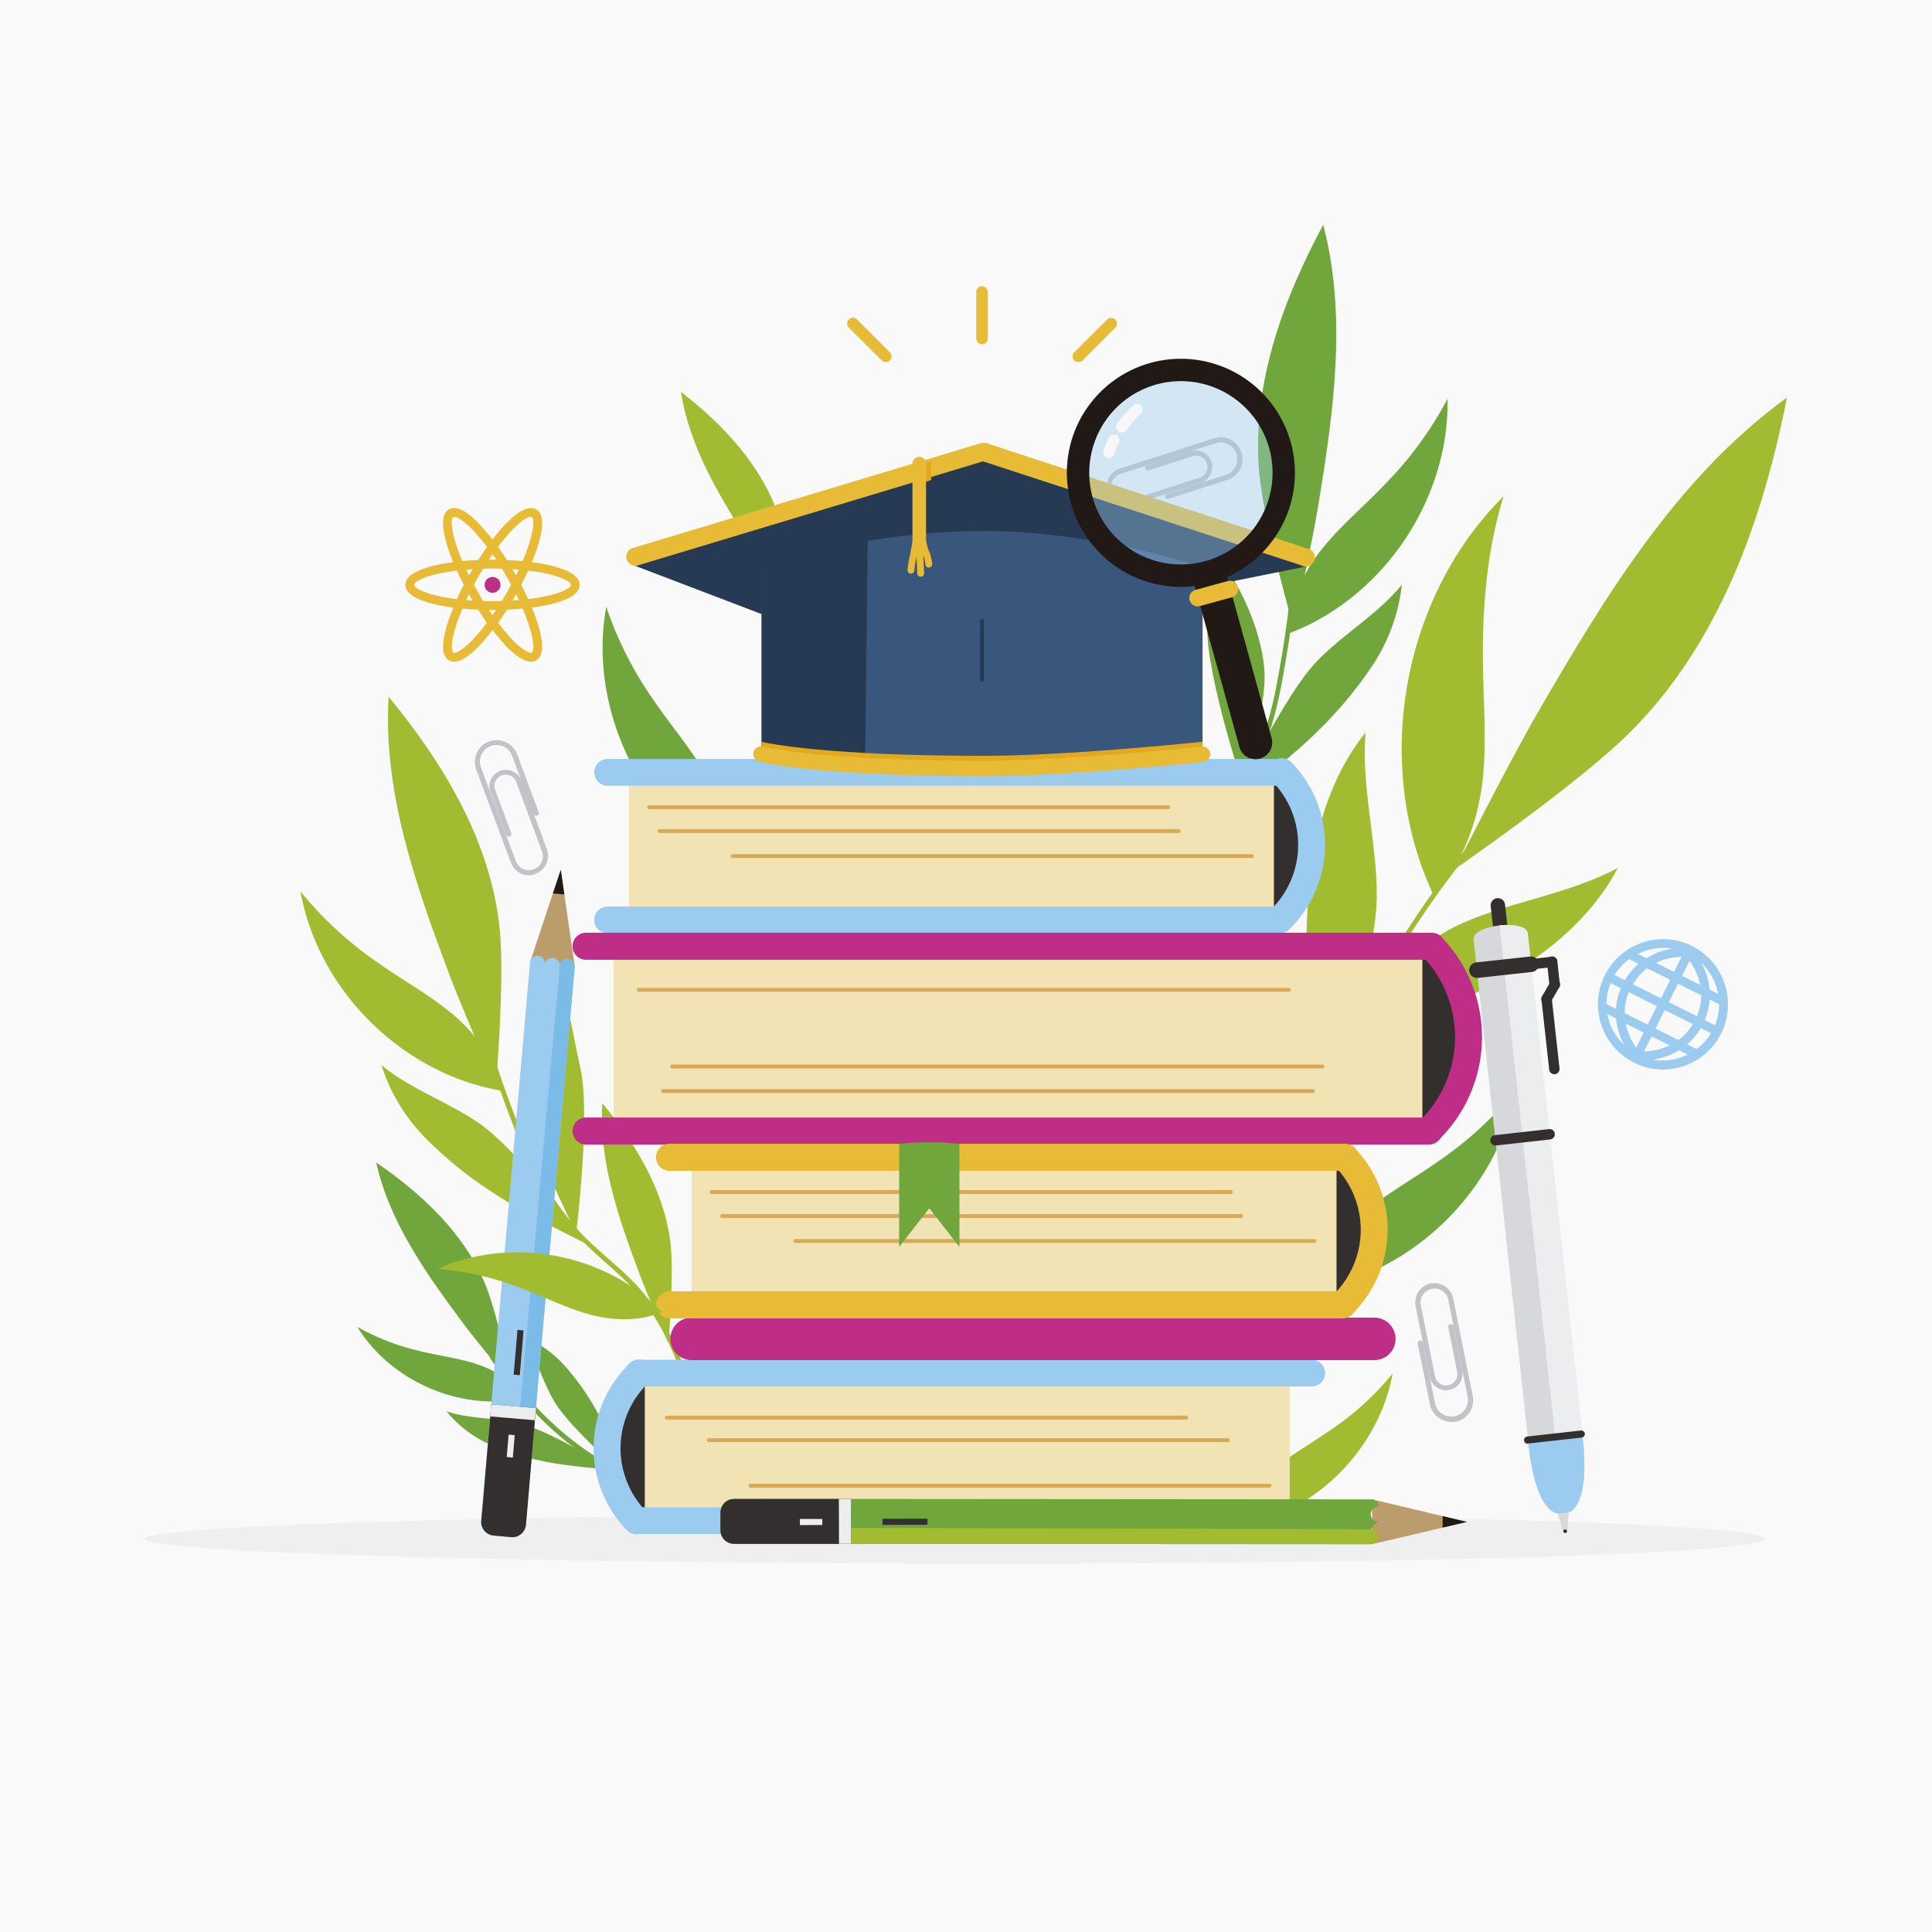 <svg xmlns="http://www.w3.org/2000/svg" viewBox="0 0 500 500"><defs><style>.cls-1{fill:#f9f9f9}.cls-2{opacity:.5}.cls-3,.cls-7{fill:#332f2e}.cls-3{opacity:.09}.cls-4{fill:#c2c3c8}.cls-5{fill:#70a63b}.cls-6{fill:#a1bc31}.cls-8{fill:#9bcbee}.cls-9{fill:#f1e3b4}.cls-10{fill:#d9a957}.cls-11{fill:#be2d86}.cls-12{fill:#e8bb37}.cls-13{fill:#bb9d6c}.cls-14{fill:#211915}.cls-15{fill:#7bbbe8}.cls-16{fill:#ecedef}.cls-17{fill:#273a53}.cls-18{fill:#e2a91f}.cls-19{fill:#39567d}.cls-20{fill:#d7d8dc}.cls-21{opacity:.4}.cls-22{fill:#f7f7f8}</style></defs><title>about1</title><g id="BACKGROUND"><rect width="500" height="500" class="cls-1"/></g><g id="OBJECTS"><g class="cls-2"><path d="M456.71,398.25c0,3.54-78.31,6.42-199.61,6.42s-219.63-2.88-219.63-6.42,98.33-6.41,219.63-6.41S456.71,394.71,456.71,398.25Z" class="cls-3"/></g><path d="M291.19,131a5,5,0,0,1-1.53-9.68l24.52-7.89a5.65,5.65,0,1,1,3.47,10.76l-15.24,4.91a.67.67,0,0,1-.85-.44.66.66,0,0,1,.43-.84l15.24-4.91a4.33,4.33,0,0,0,2.79-5.42,4.34,4.34,0,0,0-5.42-2.78l-24.53,7.89a3.61,3.61,0,0,0,2.22,6.88l18-5.8a2.93,2.93,0,1,0-1.79-5.57l-11.24,3.62a.67.67,0,0,1-.41-1.28l11.24-3.62a4.27,4.27,0,1,1,2.61,8.13l-18.05,5.8A4.67,4.67,0,0,1,291.19,131Z" class="cls-4"/><path d="M132.36,358s-8.9-10.68-12.75-15.87c-9.39-12.65-18.83-25.9-22.25-41.28,11.92,8.18,23,18.52,28.39,31.94C129,340.88,132.36,358,132.36,358Z" class="cls-5"/><path d="M171.75,384.49C152.91,379.88,139,366.29,128,351c-.47-.65-1.55,0-1.08.63,11.17,15.57,25.34,29.39,44.49,34.08a.62.62,0,0,0,.33-1.2Z" class="cls-5"/><path d="M135.66,361.9c-2.55-4.24-7.6-7.34-12.3-8.88s-9.66-2.14-14.47-3.31a60.84,60.84,0,0,1-16.42-6.31C101.24,357.6,119.34,365.35,135.66,361.9Z" class="cls-5"/><path d="M158.54,380.36s-11.67-.83-17.89-2.19a65.91,65.91,0,0,1-13.71-4.28,30.36,30.36,0,0,1-11.36-8.61c6.06,2,12.63,1.58,18.83,3.05C142.21,370.17,158.54,380.36,158.54,380.36Z" class="cls-5"/><path d="M162.14,382.25s-4.24-10.9-7.37-16.44A66.15,66.15,0,0,0,146.63,354,30.35,30.35,0,0,0,135,345.66c3.66,5.21,5.25,11.6,8.48,17.09C147.59,369.66,162.14,382.25,162.14,382.25Z" class="cls-5"/><path d="M187.63,223.52c1.47-7.58-1.15-16.42-5-23.11s-8.95-12.56-13.29-18.94a94.76,94.76,0,0,1-12.44-24.42C152.26,182.63,165.13,210.48,187.63,223.52Z" class="cls-5"/><path d="M334.77,162.33s4.69-21.15,6.32-31.09c4-24.23,7.6-49.32,1.36-73.06-10.67,19.83-18.67,42.08-16.53,64.5C327.2,136.15,334.77,162.33,334.77,162.33Z" class="cls-5"/><path d="M302.94,240.13c1.44-8.76,4-17,9.41-24.13,4.13-5.46,8.81-10.31,12-16.42,4.57-8.67,6.72-18.37,8.28-28a255.58,255.58,0,0,0,3.39-28.52c0-.8-1.21-.8-1.25,0A251.21,251.21,0,0,1,331.16,173c-1.67,9.91-4.13,20-9.39,28.64-3.3,5.44-7.83,9.9-11.49,15.06-4.88,6.88-7.19,14.83-8.54,23.07-.13.79,1.07,1.13,1.2.34Z" class="cls-5"/><path d="M333.65,163.89c-.24-7.71,3.76-16,8.62-22s10.86-11,16.16-16.56a94.56,94.56,0,0,0,16.19-22.12C375.11,129.2,358,154.63,333.65,163.89Z" class="cls-5"/><path d="M319.26,207.39s14.58-10.94,21.58-18a103.33,103.33,0,0,0,14.36-17.18,47.3,47.3,0,0,0,7.6-20.88c-6.28,7.68-15.2,12.75-22.08,19.9C332.05,180.26,319.26,207.39,319.26,207.39Z" class="cls-5"/><path d="M321.78,203.71s5.27-18.1,5.5-28c.18-7.48-3.5-21.93-15.25-36.15.73,9.9.47,13.28.41,23.2C312.36,175.24,321.78,203.71,321.78,203.71Z" class="cls-5"/><path d="M206.41,158.33s-7.9-10.78-11.29-16c-8.26-12.69-16.54-26-18.91-40.94,11,8.56,21,19.14,25.35,32.34C204.18,141.66,206.41,158.33,206.41,158.33Z" class="cls-6"/><path d="M340.42,333.58c1.26-7.61,6.8-15,12.74-19.92s12.77-8.64,19.06-13.11A94.1,94.1,0,0,0,392.39,282C387.83,307.61,366.05,329.21,340.42,333.58Z" class="cls-5"/><path d="M320.44,395.11c1-5.85,5.23-11.52,9.79-15.32s9.82-6.64,14.66-10.07a72.78,72.78,0,0,0,15.51-14.26C356.89,375.14,340.15,391.75,320.44,395.11Z" class="cls-6"/><path d="M173,347.62s-5.37-12.24-7.55-18.07c-5.31-14.18-10.51-28.94-9.58-44.07,8.84,10.73,16.34,23.24,17.74,37.07C174.4,330.86,173,347.62,173,347.62Z" class="cls-6"/><path d="M376.54,224.89s14-27.61,21.2-40.07c17.56-30.36,36.31-61.35,64.71-81.92-6.18,31.58-17.52,63.39-40.2,86.22C408.62,202.83,376.54,224.89,376.54,224.89Z" class="cls-6"/><path d="M339.37,321c.13-43.1,23.1-80.95,50.81-112.29.53-.61-.35-1.49-.89-.89-27.93,31.59-51,69.75-51.17,113.18a.63.63,0,0,0,1.25,0Z" class="cls-6"/><path d="M370.88,231.41c7.91-7.68,12.07-20.18,13-31.16s-.24-22-.12-33.06c.15-13.2,1.47-26.17,5.37-38.78C362.81,154.6,355.15,197.75,370.88,231.41Z" class="cls-6"/><path d="M342.41,290.35s-4.09-25.72-4.29-39.9c-.14-10.68.19-21.43,2.35-31.89s6.23-20.68,12.94-29c-1.18,14.13,2.94,28.2,2.9,42.37C356.25,249.79,342.41,290.35,342.41,290.35Z" class="cls-6"/><path d="M330.57,274.77s25.23-6.47,38.32-11.92c9.86-4.11,19.6-8.68,28.34-14.82s16.5-13.94,21.45-23.4c-12.49,6.7-27,8.51-40,14.18C362.29,246,330.57,274.77,330.57,274.77Z" class="cls-6"/><path d="M128.34,281s-8.71-19.84-12.24-29.27c-8.61-23-17-46.91-15.53-71.41,14.33,17.38,26.49,37.65,28.75,60.07C130.67,253.8,128.34,281,128.34,281Z" class="cls-6"/><path d="M176.81,353.29c-2.93-7.82-6.75-15.16-12.57-21.21-4.92-5.11-10.72-9.25-15.39-14.6-7.16-8.19-11.72-18.19-15.48-28.29A256.76,256.76,0,0,1,124.55,262a.62.62,0,0,0-1.2.33,254.43,254.43,0,0,0,8.81,27.16c3.42,9.19,7.46,18.26,13.51,26.05,4.36,5.62,9.82,10,15,14.77,7,6.52,11.58,14.35,14.93,23.29.28.74,1.49.42,1.21-.34Z" class="cls-6"/><path d="M129.74,282.26c-1.26-7.61-6.8-15-12.74-19.92s-12.77-8.64-19.07-13.11a94.58,94.58,0,0,1-20.17-18.54C82.33,256.29,104.1,277.89,129.74,282.26Z" class="cls-6"/><path d="M152.3,322.13s-16.43-7.89-24.66-13.43a103.14,103.14,0,0,1-17.42-14.06,47.31,47.31,0,0,1-11.51-19c7.65,6.32,17.39,9.55,25.53,15.23C134.48,298,152.3,322.13,152.3,322.13Z" class="cls-6"/><path d="M149.12,319s-8.69-16.74-10.85-26.42c-1.62-7.3-.82-22.2,7.95-38.43,1.2,9.85,2.11,13.12,4.1,22.85C152.82,289.26,149.12,319,149.12,319Z" class="cls-6"/><path d="M331.86,238h-4.62V199.89h4.62s7.62,14.33,7.62,19.09S331.86,238,331.86,238Z" class="cls-7"/><path d="M331.29,241.47a3.47,3.47,0,0,1-2.51-1.06,3.5,3.5,0,0,1,.07-4.95,23.47,23.47,0,0,0,.51-33.14,3.5,3.5,0,1,1,5-4.87,30.47,30.47,0,0,1-.65,43A3.48,3.48,0,0,1,331.29,241.47Z" class="cls-8"/><rect width="166.91" height="38.19" x="162.78" y="199.89" class="cls-9"/><path d="M331.87,203.35H157.08a3.47,3.47,0,0,1,0-6.93H331.87a3.47,3.47,0,0,1,0,6.93Z" class="cls-8"/><path d="M331.29,241.54H157.08a3.47,3.47,0,0,1,0-6.93H331.29a3.47,3.47,0,0,1,0,6.93Z" class="cls-8"/><path d="M302.34,209.4H168a.5.5,0,0,1-.5-.5.5.5,0,0,1,.5-.5H302.34a.5.5,0,0,1,.5.5A.5.5,0,0,1,302.34,209.4Z" class="cls-10"/><path d="M305,215.59H170.67a.5.5,0,0,1-.5-.5.5.5,0,0,1,.5-.5H305a.5.5,0,0,1,.5.5A.5.5,0,0,1,305,215.59Z" class="cls-10"/><path d="M324,222.05H189.6a.5.5,0,1,1,0-1H324a.5.5,0,0,1,0,1Z" class="cls-10"/><path d="M164.7,355.46h4.62v38.09H164.7s-7.62-14.34-7.62-19.1S164.7,355.46,164.7,355.46Z" class="cls-7"/><rect width="166.91" height="38.19" x="166.87" y="355.36" class="cls-9"/><path d="M164.69,397.05a3.48,3.48,0,0,1-2.51-1.07,30.46,30.46,0,0,1,.65-43,3.5,3.5,0,1,1,4.88,5,23.46,23.46,0,0,0-.51,33.14,3.5,3.5,0,0,1-2.51,5.94Z" class="cls-8"/><path d="M339.48,397H164.69a3.47,3.47,0,0,1,0-6.93H339.48a3.47,3.47,0,0,1,0,6.93Z" class="cls-8"/><path d="M339.48,358.82H165.27a3.46,3.46,0,0,1,0-6.92H339.48a3.46,3.46,0,0,1,0,6.92Z" class="cls-8"/><path d="M328.58,385H194.22a.5.5,0,0,1-.5-.5.5.5,0,0,1,.5-.5H328.58a.5.5,0,0,1,.5.5A.5.5,0,0,1,328.58,385Z" class="cls-10"/><path d="M317.76,373.21H183.39a.51.51,0,0,1-.5-.5.5.5,0,0,1,.5-.5H317.76a.5.5,0,0,1,.5.5A.51.51,0,0,1,317.76,373.21Z" class="cls-10"/><path d="M307,367.38H172.59a.5.5,0,0,1-.5-.5.51.51,0,0,1,.5-.5H307a.51.51,0,0,1,.5.5A.5.5,0,0,1,307,367.38Z" class="cls-10"/><path d="M355.67,352H179a5.5,5.5,0,0,1,0-11H355.67a5.5,5.5,0,1,1,0,11Z" class="cls-11"/><path d="M370.53,292.59h-5.78v-47.7h5.78s9.54,17.95,9.54,23.91S370.53,292.59,370.53,292.59Z" class="cls-7"/><path d="M369.81,296.09a3.5,3.5,0,0,1-2.43-6,30.22,30.22,0,0,0,.65-42.74,3.5,3.5,0,0,1,5-4.87,37.22,37.22,0,0,1-.81,52.64A3.49,3.49,0,0,1,369.81,296.09Z" class="cls-11"/><rect width="209.3" height="47.82" x="158.81" y="244.89" class="cls-9"/><path d="M370.54,248.39H151.67a3.5,3.5,0,1,1,0-7H370.54a3.5,3.5,0,1,1,0,7Z" class="cls-11"/><path d="M369.81,296.21H151.67a3.5,3.5,0,0,1,0-7H369.81a3.5,3.5,0,0,1,0,7Z" class="cls-11"/><path d="M333.57,256.67H165.31a.5.5,0,0,1-.5-.5.51.51,0,0,1,.5-.5H333.57a.51.51,0,0,1,.5.5A.5.5,0,0,1,333.57,256.67Z" class="cls-10"/><path d="M342.23,276.5H174a.5.5,0,0,1-.5-.5.5.5,0,0,1,.5-.5H342.23a.5.5,0,0,1,.5.5A.5.5,0,0,1,342.23,276.5Z" class="cls-10"/><path d="M339.81,282.87H171.56a.5.5,0,0,1-.5-.5.5.5,0,0,1,.5-.5H339.81a.5.5,0,0,1,.5.5A.5.5,0,0,1,339.81,282.87Z" class="cls-10"/><path d="M348.06,337.59h-4.62V299.51h4.62s7.61,14.33,7.61,19.09S348.06,337.59,348.06,337.59Z" class="cls-7"/><path d="M347.49,341.09a3.5,3.5,0,0,1-2.44-6,23.47,23.47,0,0,0,.51-33.14,3.5,3.5,0,0,1,5-4.87,30.47,30.47,0,0,1-.66,43A3.48,3.48,0,0,1,347.49,341.09Z" class="cls-12"/><rect width="166.91" height="38.19" x="178.98" y="299.51" class="cls-9"/><path d="M348.07,303H173.28a3.5,3.5,0,1,1,0-7H348.07a3.5,3.5,0,0,1,0,7Z" class="cls-12"/><path d="M347.49,341.19H173.28a3.5,3.5,0,0,1,0-7H347.49a3.5,3.5,0,0,1,0,7Z" class="cls-12"/><path d="M318.54,309H184.18a.5.5,0,0,1-.5-.5.5.5,0,0,1,.5-.5H318.54a.5.5,0,0,1,.5.5A.51.51,0,0,1,318.54,309Z" class="cls-10"/><path d="M321.23,315.21H186.87a.5.5,0,0,1,0-1H321.23a.5.5,0,0,1,0,1Z" class="cls-10"/><path d="M340.16,321.67H205.8a.5.5,0,0,1-.5-.5.5.5,0,0,1,.5-.5H340.16a.5.5,0,0,1,.5.5A.5.5,0,0,1,340.16,321.67Z" class="cls-10"/><path d="M248.3,322.7l-7.8-10-7.8,10V296.23a.18.18,0,0,1,.16-.18,61.51,61.51,0,0,1,7.64-.42,52.73,52.73,0,0,1,7.65.42.17.17,0,0,1,.15.18Z" class="cls-5"/><polygon points="145.13 225.09 137.18 249.01 148.75 250.05 145.13 225.09" class="cls-13"/><polygon points="145.13 225.09 143.09 231.21 146.05 231.47 145.13 225.09" class="cls-14"/><path d="M148.73,250.27a1.93,1.93,0,1,0-3.85-.35,1.94,1.94,0,0,0-3.86-.35,1.94,1.94,0,1,0-3.86-.34l-12.22,139.2h0l-.45,5.12a3.52,3.52,0,0,0,3.2,3.83l4.53.41a3.53,3.53,0,0,0,3.83-3.2l.17-1.9h0Z" class="cls-8"/><path d="M148.73,250.27a1.93,1.93,0,1,0-3.85-.35c.09-1-11.91,132.07-13.26,147.82l.57.05a3.53,3.53,0,0,0,3.83-3.2l.17-1.9h0Z" class="cls-15"/><path d="M127.14,363.45l-2.13,25-.46,5.12a3.52,3.52,0,0,0,3.2,3.83l4.53.41a3.54,3.54,0,0,0,3.84-3.21l.17-1.89,2.41-28.28Z" class="cls-7"/><polygon points="127.13 363.45 126.84 366.57 138.42 367.55 138.71 364.43 127.13 363.45" class="cls-16"/><polygon points="135.49 344.32 133.92 344.16 132.94 355.75 134.52 355.9 135.49 344.32" class="cls-7"/><polygon points="133.21 371.43 131.63 371.28 131.14 377.07 132.72 377.22 133.21 371.43" class="cls-16"/><path d="M171.3,339.49c-5.64,2.63-13.06,2.3-19.05.6s-11.56-4.56-17.4-6.71a76.45,76.45,0,0,0-21.52-5C132.43,319.79,156.72,324.43,171.3,339.49Z" class="cls-6"/><path d="M136.89,226.54a5,5,0,0,1-4.65-3.24l-9-24.14a5.67,5.67,0,0,1,3.33-7.27,5.68,5.68,0,0,1,7.27,3.33l5.58,15a.67.67,0,0,1-.4.86.66.66,0,0,1-.86-.39l-5.58-15a4.31,4.31,0,1,0-8.08,3l9,24.15a3.61,3.61,0,0,0,6.77-2.52l-6.6-17.78a2.92,2.92,0,1,0-5.48,2l4.11,11.06a.67.67,0,1,1-1.26.47l-4.11-11.06a4.27,4.27,0,1,1,8-3l6.61,17.77a5,5,0,0,1-2.93,6.38A5.12,5.12,0,0,1,136.89,226.54Z" class="cls-4"/><path d="M375.6,368a5.65,5.65,0,0,1-3.13-1,5.58,5.58,0,0,1-2.41-3.58l-3.15-15.7a.67.67,0,1,1,1.32-.27l3.15,15.7a4.3,4.3,0,0,0,8.44-1.69l-5.06-25.26a3.62,3.62,0,0,0-7.09,1.42l3.73,18.59a2.93,2.93,0,0,0,1.25,1.86,2.88,2.88,0,0,0,2.19.43,2.85,2.85,0,0,0,1.85-1.25,2.88,2.88,0,0,0,.44-2.19l-2.32-11.57a.66.66,0,0,1,.52-.79.68.68,0,0,1,.8.53l2.32,11.57a4.27,4.27,0,0,1-8.37,1.68L366.35,338a5,5,0,0,1,3.89-5.84,5,5,0,0,1,5.84,3.88l5.06,25.26a5.66,5.66,0,0,1-4.43,6.66A6,6,0,0,1,375.6,368Z" class="cls-4"/><polygon points="338.21 146.58 311.21 151.99 197.11 158.93 164.41 146.45 254.38 116.94 338.21 146.58" class="cls-17"/><path d="M338.89,142.15l-83.15-27.32-.16-.06a1.57,1.57,0,0,0-.23-.09l-.22-.05a.85.85,0,0,0-.23,0h-.46l-.26,0-.15,0-90.24,27.19a2.35,2.35,0,0,0,.62,4.61,2.27,2.27,0,0,0,.62-.09l89.36-26.94,82.33,26.89a2.35,2.35,0,1,0,2.17-4.16Z" class="cls-12"/><polygon points="240.98 124.22 240.98 119.31 237.46 120.56 237.46 125.47 240.98 124.22" class="cls-18"/><path d="M311.22,195.2s-34.16,3.69-56.84,3.69c-26.68,0-57.27-3.69-57.27-3.69V146.84a184.16,184.16,0,0,1,57.27-9.42c29.95,0,56.84,9.42,56.84,9.42Z" class="cls-19"/><path d="M223.91,197.68c-16.56-1.09-26.8-2.48-26.8-2.48V146.84a146.08,146.08,0,0,1,27.45-8.28Z" class="cls-17"/><path d="M254.49,199.71c-37,0-53-2.61-57.38-3.51V192c2.22.5,17.57,3.61,57.38,3.61,20.75,0,51.44-3.1,56.73-3.65v4.08C304.84,196.74,274.93,199.71,254.49,199.71Z" class="cls-18"/><path d="M254.38,200.89c-43.11,0-57.2-3.6-57.78-3.76a2,2,0,1,1,1-3.86c.14,0,14.35,3.62,56.76,3.62,22.31,0,56.28-3.64,56.62-3.68a2,2,0,0,1,.43,4C311.09,197.23,276.91,200.89,254.38,200.89Z" class="cls-12"/><path d="M240.41,142.6a11.92,11.92,0,0,1-.75-2.82h0V120a1.76,1.76,0,1,0-3.52,0v19.82a.22.22,0,0,0,0,.08,32.28,32.28,0,0,1-.62,3.62,27.15,27.15,0,0,0-.65,4.05.88.88,0,0,0,1.76,0,24.68,24.68,0,0,1,.57-3.44v0c.09,1.72.18,3.5.18,4.25a.88.88,0,0,0,1.76,0c0-.8-.09-2.52-.19-4.34v-.24a9,9,0,0,1,.54,2.2.88.88,0,0,0,1.76,0A12.16,12.16,0,0,0,240.41,142.6Z" class="cls-12"/><path d="M254.16,176.41a.5.5,0,0,1-.5-.5V160.72a.5.5,0,0,1,.5-.5.5.5,0,0,1,.5.5v15.19A.5.5,0,0,1,254.16,176.41Z" class="cls-17"/><path d="M127.47,157.86c-10.87,0-22.56-2-22.56-6.5s11.69-6.5,22.56-6.5,22.56,2,22.56,6.5S138.33,157.86,127.47,157.86Zm0-10.71c-13.12,0-20.27,2.78-20.27,4.21s7.15,4.21,20.27,4.21,20.27-2.78,20.27-4.21S140.58,147.15,127.47,147.15Z" class="cls-12"/><path d="M137.41,171.25c-1.68,0-3.85-1.37-6.47-4.08a66.43,66.43,0,0,1-9.1-12.56c-5.44-9.41-9.52-20.55-5.65-22.79,1.79-1,4.41.23,7.81,3.74a66.77,66.77,0,0,1,9.1,12.55c5.43,9.41,9.52,20.56,5.65,22.79A2.56,2.56,0,0,1,137.41,171.25Zm-19.87-37.48a.39.39,0,0,0-.21,0c-1.23.71-.07,8.3,6.49,19.66a65.18,65.18,0,0,0,8.76,12.11c3.16,3.26,4.73,3.51,5,3.34h0c1.24-.72.07-8.3-6.48-19.66a64.07,64.07,0,0,0-8.77-12.11C119.64,134.35,118.11,133.77,117.54,133.77Z" class="cls-12"/><path d="M117.53,171.25a2.56,2.56,0,0,1-1.34-.35h0c-1.79-1-2-3.94-.67-8.63a66.1,66.1,0,0,1,6.32-14.16c5.43-9.41,13-18.52,16.91-16.29s-.22,13.38-5.65,22.79a66.87,66.87,0,0,1-9.1,12.56C121.37,169.88,119.2,171.25,117.53,171.25Zm19.78-37.51c-1.72,0-7.35,4.89-13.49,15.52a64.26,64.26,0,0,0-6.1,13.64c-1.25,4.37-.68,5.85-.39,6h0c.3.17,1.86-.08,5-3.34a64.73,64.73,0,0,0,8.77-12.11c6.55-11.36,7.72-18.95,6.48-19.66A.54.54,0,0,0,137.31,133.74Z" class="cls-12"/><circle cx="127.47" cy="151.36" r="2.05" class="cls-11"/><path d="M437.89,244.8a16.87,16.87,0,1,0-7.58,32,17,17,0,0,0,5.34-.87,16.88,16.88,0,0,0,2.24-31.1Zm5.94,20.57L441.16,264a16.68,16.68,0,0,0,1.29-5.34l2.44,1.23A14.43,14.43,0,0,1,443.83,265.37Zm-9.46,3.8-5.93-3,2.4-4.78,7.25,3.64A14.11,14.11,0,0,1,434.37,269.17Zm-18.61-9.33a14.45,14.45,0,0,1,1.07-5.44l2.67,1.34a16.63,16.63,0,0,0-1.29,5.33Zm5.78-3.08,7.25,3.64-2.39,4.78-5.93-3A14.21,14.21,0,0,1,421.54,256.76Zm4.71-6.18,6,3-2.39,4.78-7.25-3.63A14.13,14.13,0,0,1,426.25,250.58Zm11-1.93A16,16,0,0,1,440,254.9l-4.69-2.35Zm-4,2.87-4.69-2.34a16,16,0,0,1,6.64-1.55Zm-7.87,15.7-1.95,3.9a16.09,16.09,0,0,1-2.69-6.22Zm2.05,1,4.64,2.32a16.06,16.06,0,0,1-6.59,1.57Zm4.45-8.87,2.39-4.78,6,3a14.43,14.43,0,0,1-1.11,5.42Zm12.78-2.14-2.22-1.11a17.51,17.51,0,0,0-2.1-6.85A14.62,14.62,0,0,1,444.65,257.24Zm-14.3-11.93a14.39,14.39,0,0,1,2.44.23A17.48,17.48,0,0,0,426.1,248l-2.23-1.12A14.69,14.69,0,0,1,430.35,245.31Zm-8.77,2.93,2.45,1.23a16.77,16.77,0,0,0-3.51,4.22l-2.67-1.34A14.3,14.3,0,0,1,421.58,248.24Zm-5.09,16.24a15,15,0,0,1-.48-2l2.22,1.11a17.46,17.46,0,0,0,2.12,6.88A14.56,14.56,0,0,1,416.49,264.48Zm11.32,9.76a17.7,17.7,0,0,0,6.75-2.41l2.22,1.11A14.64,14.64,0,0,1,427.81,274.24Zm11.27-2.71-2.45-1.22a16.78,16.78,0,0,0,3.51-4.23l2.66,1.34A14.41,14.41,0,0,1,439.08,271.53Z" class="cls-8"/><path d="M401.35,383.25l4.63-.49a.56.56,0,0,1,.62.6l-1,12.88a.57.57,0,0,1-1.11.12L400.87,384A.56.56,0,0,1,401.35,383.25Z" class="cls-20"/><path d="M389.41,250.18a1.88,1.88,0,0,1-2.06-1.66l-1.56-14a1.87,1.87,0,0,1,1.65-2.07h0a1.87,1.87,0,0,1,2.06,1.66l1.57,14a1.88,1.88,0,0,1-1.66,2.07Z" class="cls-7"/><path d="M403.74,383.41h0a7.09,7.09,0,0,1-7.79-6.25l-14.58-134c-.42-3.85,13.61-5.39,14-1.53l14.59,134A7.08,7.08,0,0,1,403.74,383.41Z" class="cls-20"/><path d="M403.74,383.41h0L388.07,239.48c3.51-.38,7.12.2,7.33,2.13l14.59,134A7.08,7.08,0,0,1,403.74,383.41Z" class="cls-16"/><path d="M387.19,296.45a1.34,1.34,0,1,1-.29-2.67l14-1.57h0a1.34,1.34,0,0,1,1.48,1.19,1.35,1.35,0,0,1-1.19,1.49l-14,1.56Z" class="cls-7"/><path d="M402.41,278a1.35,1.35,0,0,1-1.48-1.19l-2-18.09a1.35,1.35,0,0,1,1.19-1.49h0a1.34,1.34,0,0,1,1.48,1.19l2,18.09a1.35,1.35,0,0,1-1.19,1.49Z" class="cls-7"/><path d="M396.41,250.9a1.37,1.37,0,0,1-1.48-1.19,1.35,1.35,0,0,1,1.19-1.49l5.47-.63h0a1.35,1.35,0,0,1,.29,2.68l-5.47.62Z" class="cls-7"/><path d="M382.45,253.08a2,2,0,0,1-.43-4l14-1.53h0a2,2,0,0,1,.43,4l-14,1.53Z" class="cls-7"/><path d="M400.37,259.88a1.37,1.37,0,0,1-.81-.17,1.34,1.34,0,0,1-.49-1.84l2.13-3.7a1.35,1.35,0,1,1,2.34,1.34l-2.14,3.7A1.37,1.37,0,0,1,400.37,259.88Z" class="cls-7"/><path d="M402.51,256.18A1.35,1.35,0,0,1,401,255l-.63-5.91a1.35,1.35,0,1,1,2.68-.28l.63,5.91A1.35,1.35,0,0,1,402.51,256.18Z" class="cls-7"/><path d="M408.13,371.31l-11.29,1.2a1.47,1.47,0,0,0-1.19,1.77c1.87,17.64,7.56,17.42,7.56,17.42l2.72-.29s5.61-1,3.74-18.62A1.47,1.47,0,0,0,408.13,371.31Z" class="cls-8"/><path d="M395.38,373.64a.94.94,0,0,1-.21-1.86l14-1.57h0a1,1,0,0,1,1,.83,1,1,0,0,1-.83,1l-14,1.56Z" class="cls-7"/><path d="M405.12,396.74a.46.46,0,0,1-.34-.1.43.43,0,0,1-.17-.32.42.42,0,0,1,.1-.34.47.47,0,0,1,.65-.07.31.31,0,0,1,.12.14.39.39,0,0,1,.06.17.45.45,0,0,1-.11.35.5.5,0,0,1-.13.12A.53.53,0,0,1,405.12,396.74Z" class="cls-7"/><polygon points="379.63 393.87 355.11 388.03 355.08 399.64 379.63 393.87" class="cls-13"/><polygon points="379.63 393.87 373.36 392.37 373.35 395.34 379.63 393.87" class="cls-14"/><path d="M354.86,399.64a4.33,4.33,0,0,1,1.95-5.8,1.94,1.94,0,1,1,0-3.87,1.93,1.93,0,0,0-1.93-1.94l-159.74-.12v0H190a3.53,3.53,0,0,0-3.55,3.52V396a3.53,3.53,0,0,0,3.53,3.54h1.89v0Z" class="cls-5"/><path d="M354.86,399.64a1.94,1.94,0,0,0,0-3.87c1,0-152.6-.41-168.41-.4V396a3.53,3.53,0,0,0,3.53,3.54h1.89v0Z" class="cls-6"/><path d="M220.24,387.94l-25.09,0H190a3.54,3.54,0,0,0-3.55,3.53V396a3.54,3.54,0,0,0,3.53,3.55h1.89l28.39,0Z" class="cls-7"/><polygon points="220.24 387.93 217.1 387.92 217.13 399.54 220.26 399.55 220.24 387.93" class="cls-16"/><polygon points="240.02 394.61 240.03 393.03 228.41 393.06 228.39 394.64 240.02 394.61" class="cls-7"/><polygon points="212.81 394.68 212.82 393.1 207.01 393.11 207 394.69 212.81 394.68" class="cls-16"/><g class="cls-21"><circle cx="305.61" cy="122.37" r="26.63" class="cls-8"/></g><path d="M291,148a29.51,29.51,0,1,1,22.41,2.82A29.49,29.49,0,0,1,291,148Zm26.34-46.26a23.72,23.72,0,1,0,11.15,14.33A23.66,23.66,0,0,0,317.35,101.76Z" class="cls-14"/><path d="M289.59,111.74l-.11-.07a1.43,1.43,0,0,1-.36-2,27.31,27.31,0,0,1,4.16-4.75,1.44,1.44,0,0,1,2,2.13,25.34,25.34,0,0,0-3.74,4.27A1.44,1.44,0,0,1,289.59,111.74Z" class="cls-22"/><path d="M286.26,118.33a1.44,1.44,0,0,1-.65-1.73,26.7,26.7,0,0,1,1.38-3.32,1.43,1.43,0,0,1,1.93-.66,1.46,1.46,0,0,1,.66,1.93,26.89,26.89,0,0,0-1.24,3,1.44,1.44,0,0,1-1.84.9Z" class="cls-22"/><path d="M322.76,195.92a4.31,4.31,0,0,1-2-2.62l-11.86-42.71a4.33,4.33,0,1,1,8.36-2.29L329.09,191a4.34,4.34,0,0,1-6.33,4.92Z" class="cls-14"/><path d="M308.93,156.66a2.16,2.16,0,0,1,.5-4l8.37-2.3a2.17,2.17,0,0,1,1.15,4.18l-8.37,2.3A2.14,2.14,0,0,1,308.93,156.66Z" class="cls-12"/><path d="M254.16,89.09a1.5,1.5,0,0,1-1.5-1.5v-12a1.5,1.5,0,0,1,3,0v12A1.5,1.5,0,0,1,254.16,89.09Z" class="cls-12"/><path d="M229.24,93.72a1.48,1.48,0,0,1-1.06-.43l-8.5-8.5a1.51,1.51,0,0,1,0-2.12,1.49,1.49,0,0,1,2.12,0l8.5,8.49a1.5,1.5,0,0,1-1.06,2.56Z" class="cls-12"/><path d="M279.09,93.72a1.48,1.48,0,0,1-1.06-.43,1.5,1.5,0,0,1,0-2.13l8.49-8.49a1.5,1.5,0,0,1,2.12,2.12l-8.49,8.5A1.5,1.5,0,0,1,279.09,93.72Z" class="cls-12"/></g></svg>